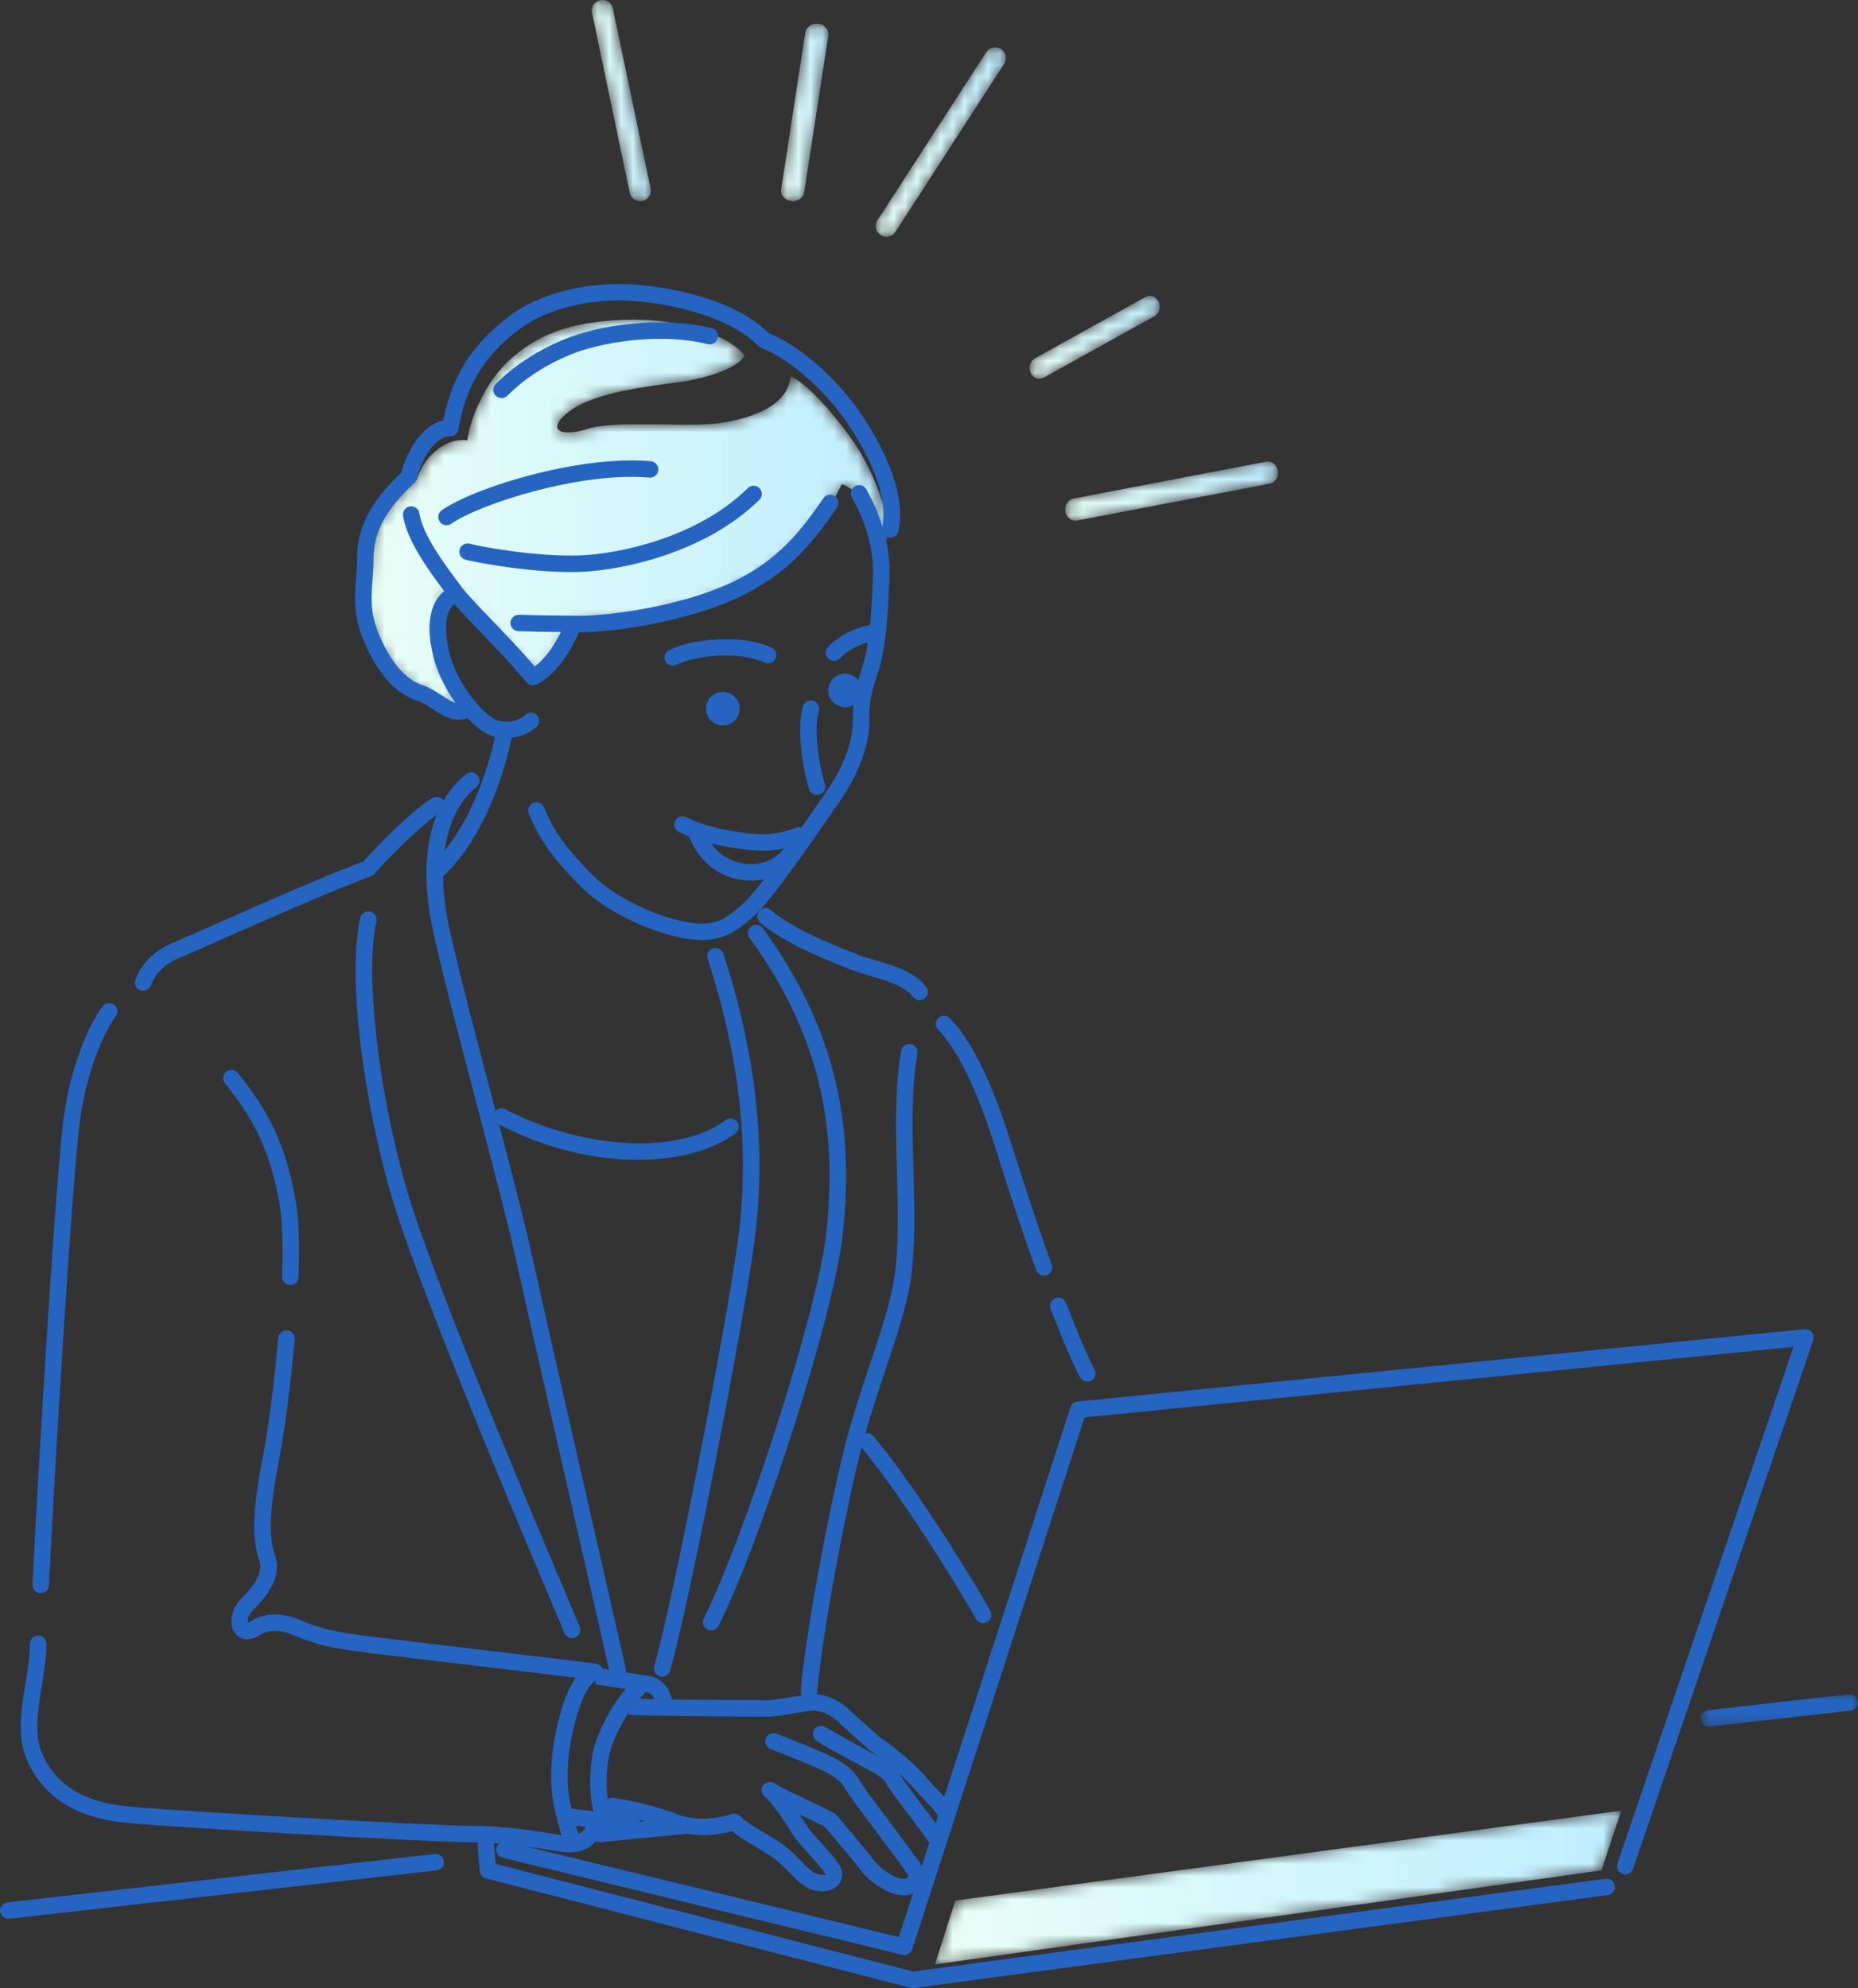 <?xml version="1.0" encoding="UTF-8"?>
<svg  viewBox="0 0 157 168" version="1.1" xmlns="http://www.w3.org/2000/svg" xmlns:xlink="http://www.w3.org/1999/xlink">
    <rect x="0" y="0" width="157" height="168" fill="#333333" stroke="none"/>
    <title>编组</title>
    <defs>
        <path d="M1.675,5.049 L58,13 L56.278,7.6 L0,0 C0,0 1.484,4.45 1.675,5.049" id="path-1"></path>
        <linearGradient x1="0.001%" y1="49.999%" x2="100%" y2="49.999%" id="linearGradient-3">
            <stop stop-color="#BFEDFF" offset="0%"></stop>
            <stop stop-color="#E8FFF6" offset="100%"></stop>
        </linearGradient>
        <path d="M12.087,3.029 C12.668,4.194 15.619,5.014 17.41,5.262 L17.41,5.262 C20.216,5.65 24.668,6.136 26.796,7.689 L26.796,7.689 C28.925,9.241 27.764,10.018 25.345,9.241 L25.345,9.241 C23.949,8.794 21.394,8.83 18.943,8.867 L18.943,8.867 C17.145,8.894 15.403,8.921 14.216,8.756 L14.216,8.756 C11.41,8.368 8.313,7.203 8.216,4.777 L8.216,4.777 C6.571,5.553 4.442,8.174 3.088,10.018 L3.088,10.018 C1.733,11.862 -0.687,16.714 0.185,19.141 L0.185,19.141 C0.572,17.103 2.147,14.568 3.863,13.9 L3.863,13.9 C6.668,19.723 11.337,22.324 14.506,23.606 L14.506,23.606 C17.748,24.916 20.99,25.449 26.699,25.838 L26.699,25.838 C27.57,27.779 28.151,28.944 29.844,30.245 L29.844,30.245 C31.199,28.982 33.763,25.935 36.764,22.829 L36.764,22.829 C38.215,23.994 38.119,25.838 37.924,27.391 L37.924,27.391 C37.731,28.944 37.247,29.72 35.698,32.923 L35.698,32.923 C37.538,33.408 38.795,31.467 40.054,30.885 L40.054,30.885 C41.311,30.303 41.843,29.381 42.666,28.07 L42.666,28.07 C43.853,26.179 44.166,24.188 43.924,22.441 L43.924,22.441 C43.704,20.855 43.897,19.455 43.344,17.976 L43.344,17.976 C42.763,16.423 41.65,15.113 39.763,13.511 L39.763,13.511 C39.376,11.959 37.586,9.92 35.505,10.211 L35.505,10.211 C35.409,8.95 34.233,5.375 31.731,3.224 L31.731,3.224 C29.021,0.895 26.216,0.215 22.345,0.021 L22.345,0.021 C22.064,0.007 21.78,0 21.492,0 L21.492,0 C17.803,0 13.613,1.139 12.087,3.029" id="path-4"></path>
        <linearGradient x1="0%" y1="49.999%" x2="100%" y2="49.999%" id="linearGradient-6">
            <stop stop-color="#BFEDFF" offset="0%"></stop>
            <stop stop-color="#E8FFF6" offset="100%"></stop>
        </linearGradient>
        <path d="M4.079,0 C3.666,0.009 3.3,0.292 3.215,0.702 L3.215,0.702 L0.018,15.948 C-0.081,16.422 0.234,16.885 0.722,16.982 L0.722,16.982 C0.783,16.994 0.843,17 0.903,17 L0.903,17 C1.323,17 1.698,16.713 1.786,16.298 L1.786,16.298 L4.982,1.052 C5.081,0.577 4.767,0.114 4.278,0.018 L4.278,0.018 C4.224,0.007 4.17,0.001 4.117,0 L4.117,0 L4.079,0 Z" id="path-7"></path>
        <linearGradient x1="0.005%" y1="49.999%" x2="100.001%" y2="49.999%" id="linearGradient-9">
            <stop stop-color="#BFEDFF" offset="0%"></stop>
            <stop stop-color="#E8FFF6" offset="100%"></stop>
        </linearGradient>
        <path d="M0.416,0.142 C-0.004,0.409 -0.126,0.963 0.143,1.379 L0.143,1.379 L9.336,15.588 C9.509,15.855 9.801,16 10.098,16 L10.098,16 C10.265,16 10.434,15.954 10.585,15.858 L10.585,15.858 C11.005,15.591 11.126,15.037 10.857,14.621 L10.857,14.621 L1.663,0.412 C1.49,0.146 1.199,3.39287735e-14 0.901,3.39287735e-14 L0.901,3.39287735e-14 C0.735,3.39287735e-14 0.566,0.046 0.416,0.142" id="path-10"></path>
        <linearGradient x1="-0.001%" y1="49.999%" x2="100.001%" y2="49.999%" id="linearGradient-12">
            <stop stop-color="#BFEDFF" offset="0%"></stop>
            <stop stop-color="#E8FFF6" offset="100%"></stop>
        </linearGradient>
        <path d="M0.091,0.496 C-0.118,0.945 0.045,1.493 0.457,1.721 L0.457,1.721 L9.783,6.9 C9.905,6.968 10.035,7 10.162,7 L10.162,7 C10.467,7 10.761,6.819 10.909,6.503 L10.909,6.503 C11.118,6.055 10.955,5.506 10.543,5.279 L10.543,5.279 L1.217,0.1 C1.095,0.032 0.965,1.7250669e-14 0.838,1.7250669e-14 L0.838,1.7250669e-14 C0.533,1.7250669e-14 0.239,0.181 0.091,0.496" id="path-13"></path>
        <linearGradient x1="0.002%" y1="49.997%" x2="99.999%" y2="49.997%" id="linearGradient-15">
            <stop stop-color="#BFEDFF" offset="0%"></stop>
            <stop stop-color="#E8FFF6" offset="100%"></stop>
        </linearGradient>
        <path d="M0.847,0.008 C0.309,0.076 -0.066,0.53 0.01,1.02 L0.01,1.02 L2.041,14.228 C2.11,14.676 2.531,15 3.014,15 L3.014,15 C3.06,15 3.105,14.997 3.152,14.991 L3.152,14.991 C3.691,14.923 4.066,14.47 3.99,13.979 L3.99,13.979 L1.959,0.772 C1.89,0.322 1.467,0 0.982,0 L0.982,0 C0.937,0 0.893,0.003 0.847,0.008" id="path-16"></path>
        <linearGradient x1="0.002%" y1="50%" x2="99.993%" y2="50%" id="linearGradient-18">
            <stop stop-color="#BFEDFF" offset="0%"></stop>
            <stop stop-color="#E8FFF6" offset="100%"></stop>
        </linearGradient>
        <path d="M0.014,0.779 C-0.071,1.292 0.245,1.781 0.718,1.872 L0.718,1.872 L16.979,4.986 C17.03,4.996 17.081,5 17.132,5 L17.132,5 C17.545,5 17.912,4.678 17.987,4.221 L17.987,4.221 C18.07,3.709 17.754,3.219 17.281,3.128 L17.281,3.128 L1.02,0.014 C0.97,0.004 0.92,0 0.87,0 L0.87,0 C0.458,0 0.088,0.322 0.014,0.779" id="path-19"></path>
        <linearGradient x1="3.27630961e-05%" y1="49.997%" x2="99.999%" y2="49.997%" id="linearGradient-21">
            <stop stop-color="#BFEDFF" offset="0%"></stop>
            <stop stop-color="#E8FFF6" offset="100%"></stop>
        </linearGradient>
        <polygon id="path-22" points="0 0 13.29 0 13.29 2.747 0 2.747"></polygon>
    </defs>
    <g id="20230112-2" stroke="none" stroke-width="1" fill="none" fill-rule="evenodd">
        <g id="切图" transform="translate(-270, -283)">
            <g id="编组-7" transform="translate(270, 283)">
                <g id="编组" transform="translate(78.493, 84) scale(-1, 1) translate(-78.493, -84) ">
                    <g transform="translate(19.986, 153)">
                        <mask id="mask-2" fill="white">
                            <use xlink:href="#path-1"></use>
                        </mask>
                        <g id="Clip-2"></g>
                        <path d="M1.675,5.049 L58,13 L56.278,7.6 L0,0 C0,0 1.484,4.45 1.675,5.049" id="Fill-1" fill="url(#linearGradient-3)" mask="url(#mask-2)"></path>
                    </g>
                    <g transform="translate(81.986, 27)">
                        <mask id="mask-5" fill="white">
                            <use xlink:href="#path-4"></use>
                        </mask>
                        <g id="Clip-4"></g>
                        <path d="M12.087,3.029 C12.668,4.194 15.619,5.014 17.41,5.262 L17.41,5.262 C20.216,5.65 24.668,6.136 26.796,7.689 L26.796,7.689 C28.925,9.241 27.764,10.018 25.345,9.241 L25.345,9.241 C23.949,8.794 21.394,8.83 18.943,8.867 L18.943,8.867 C17.145,8.894 15.403,8.921 14.216,8.756 L14.216,8.756 C11.41,8.368 8.313,7.203 8.216,4.777 L8.216,4.777 C6.571,5.553 4.442,8.174 3.088,10.018 L3.088,10.018 C1.733,11.862 -0.687,16.714 0.185,19.141 L0.185,19.141 C0.572,17.103 2.147,14.568 3.863,13.9 L3.863,13.9 C6.668,19.723 11.337,22.324 14.506,23.606 L14.506,23.606 C17.748,24.916 20.99,25.449 26.699,25.838 L26.699,25.838 C27.57,27.779 28.151,28.944 29.844,30.245 L29.844,30.245 C31.199,28.982 33.763,25.935 36.764,22.829 L36.764,22.829 C38.215,23.994 38.119,25.838 37.924,27.391 L37.924,27.391 C37.731,28.944 37.247,29.72 35.698,32.923 L35.698,32.923 C37.538,33.408 38.795,31.467 40.054,30.885 L40.054,30.885 C41.311,30.303 41.843,29.381 42.666,28.07 L42.666,28.07 C43.853,26.179 44.166,24.188 43.924,22.441 L43.924,22.441 C43.704,20.855 43.897,19.455 43.344,17.976 L43.344,17.976 C42.763,16.423 41.65,15.113 39.763,13.511 L39.763,13.511 C39.376,11.959 37.586,9.92 35.505,10.211 L35.505,10.211 C35.409,8.95 34.233,5.375 31.731,3.224 L31.731,3.224 C29.021,0.895 26.216,0.215 22.345,0.021 L22.345,0.021 C22.064,0.007 21.78,0 21.492,0 L21.492,0 C17.803,0 13.613,1.139 12.087,3.029" id="Fill-3" fill="url(#linearGradient-6)" mask="url(#mask-5)"></path>
                    </g>
                    <g transform="translate(101.986, 0)">
                        <mask id="mask-8" fill="white">
                            <use xlink:href="#path-7"></use>
                        </mask>
                        <g id="Clip-6"></g>
                        <path d="M4.079,0 C3.666,0.009 3.3,0.292 3.215,0.702 L3.215,0.702 L0.018,15.948 C-0.081,16.422 0.234,16.885 0.722,16.982 L0.722,16.982 C0.783,16.994 0.843,17 0.903,17 L0.903,17 C1.323,17 1.698,16.713 1.786,16.298 L1.786,16.298 L4.982,1.052 C5.081,0.577 4.767,0.114 4.278,0.018 L4.278,0.018 C4.224,0.007 4.17,0.001 4.117,0 L4.117,0 L4.079,0 Z" id="Fill-5" fill="url(#linearGradient-9)" mask="url(#mask-8)"></path>
                    </g>
                    <g transform="translate(71.986, 4)">
                        <mask id="mask-11" fill="white">
                            <use xlink:href="#path-10"></use>
                        </mask>
                        <g id="Clip-8"></g>
                        <path d="M0.416,0.142 C-0.004,0.409 -0.126,0.963 0.143,1.379 L0.143,1.379 L9.336,15.588 C9.509,15.855 9.801,16 10.098,16 L10.098,16 C10.265,16 10.434,15.954 10.585,15.858 L10.585,15.858 C11.005,15.591 11.126,15.037 10.857,14.621 L10.857,14.621 L1.663,0.412 C1.49,0.146 1.199,3.39287735e-14 0.901,3.39287735e-14 L0.901,3.39287735e-14 C0.735,3.39287735e-14 0.566,0.046 0.416,0.142" id="Fill-7" fill="url(#linearGradient-12)" mask="url(#mask-11)"></path>
                    </g>
                    <g transform="translate(58.986, 25)">
                        <mask id="mask-14" fill="white">
                            <use xlink:href="#path-13"></use>
                        </mask>
                        <g id="Clip-10"></g>
                        <path d="M0.091,0.496 C-0.118,0.945 0.045,1.493 0.457,1.721 L0.457,1.721 L9.783,6.9 C9.905,6.968 10.035,7 10.162,7 L10.162,7 C10.467,7 10.761,6.819 10.909,6.503 L10.909,6.503 C11.118,6.055 10.955,5.506 10.543,5.279 L10.543,5.279 L1.217,0.1 C1.095,0.032 0.965,1.7250669e-14 0.838,1.7250669e-14 L0.838,1.7250669e-14 C0.533,1.7250669e-14 0.239,0.181 0.091,0.496" id="Fill-9" fill="url(#linearGradient-15)" mask="url(#mask-14)"></path>
                    </g>
                    <g transform="translate(86.986, 2)">
                        <mask id="mask-17" fill="white">
                            <use xlink:href="#path-16"></use>
                        </mask>
                        <g id="Clip-12"></g>
                        <path d="M0.847,0.008 C0.309,0.076 -0.066,0.53 0.01,1.02 L0.01,1.02 L2.041,14.228 C2.11,14.676 2.531,15 3.014,15 L3.014,15 C3.06,15 3.105,14.997 3.152,14.991 L3.152,14.991 C3.691,14.923 4.066,14.47 3.99,13.979 L3.99,13.979 L1.959,0.772 C1.89,0.322 1.467,0 0.982,0 L0.982,0 C0.937,0 0.893,0.003 0.847,0.008" id="Fill-11" fill="url(#linearGradient-18)" mask="url(#mask-17)"></path>
                    </g>
                    <g transform="translate(48.986, 39)">
                        <mask id="mask-20" fill="white">
                            <use xlink:href="#path-19"></use>
                        </mask>
                        <g id="Clip-14"></g>
                        <path d="M0.014,0.779 C-0.071,1.292 0.245,1.781 0.718,1.872 L0.718,1.872 L16.979,4.986 C17.03,4.996 17.081,5 17.132,5 L17.132,5 C17.545,5 17.912,4.678 17.987,4.221 L17.987,4.221 C18.07,3.709 17.754,3.219 17.281,3.128 L17.281,3.128 L1.02,0.014 C0.97,0.004 0.92,0 0.87,0 L0.87,0 C0.458,0 0.088,0.322 0.014,0.779" id="Fill-13" fill="url(#linearGradient-21)" mask="url(#mask-20)"></path>
                    </g>
                    <g transform="translate(-0.014, 24)">
                        <path d="M101.045,117.677 C100.742,117.677 100.463,117.478 100.376,117.173 C98.75,111.501 94.336,88.717 93.287,81.177 C92.195,73.342 93.043,65.298 95.877,56.586 C95.996,56.221 96.386,56.021 96.755,56.14 C97.121,56.259 97.322,56.651 97.203,57.016 C94.435,65.522 93.605,73.364 94.667,80.986 C95.712,88.492 100.101,111.156 101.716,116.791 C101.822,117.16 101.607,117.545 101.237,117.651 C101.173,117.669 101.108,117.677 101.045,117.677" id="Fill-15" fill="#2565C1"></path>
                        <path d="M79.294,60.519 C79.155,60.519 79.013,60.477 78.89,60.389 C78.577,60.167 78.505,59.732 78.728,59.42 C79.64,58.146 81.46,57.608 83.067,57.132 C83.562,56.986 84.029,56.847 84.422,56.7 C85.703,56.221 90.026,54.532 91.848,52.917 C92.135,52.663 92.576,52.686 92.832,52.975 C93.088,53.261 93.062,53.7 92.774,53.955 C90.826,55.682 86.627,57.361 84.911,58.002 C84.472,58.166 83.982,58.311 83.463,58.465 C82.072,58.876 80.496,59.343 79.862,60.228 C79.726,60.418 79.512,60.519 79.294,60.519" id="Fill-17" fill="#2565C1"></path>
                        <path d="M65.125,92.75 C65.017,92.75 64.906,92.724 64.803,92.67 C64.462,92.494 64.33,92.073 64.508,91.733 C65.137,90.53 65.95,88.634 66.925,86.095 C67.063,85.737 67.464,85.558 67.825,85.694 C68.185,85.832 68.364,86.234 68.227,86.593 C67.233,89.181 66.397,91.126 65.743,92.376 C65.619,92.614 65.377,92.75 65.125,92.75" id="Fill-19" fill="#2565C1"></path>
                        <path d="M68.782,83.801 C68.703,83.801 68.624,83.788 68.545,83.76 C68.183,83.629 67.996,83.231 68.127,82.87 C69.459,79.197 70.407,76.216 71.169,73.821 C71.487,72.82 71.767,71.939 72.022,71.176 C73.454,66.89 75.128,63.647 76.735,62.044 C77.008,61.772 77.449,61.772 77.721,62.044 C77.993,62.315 77.993,62.755 77.721,63.027 C76.285,64.459 74.69,67.589 73.344,71.616 C73.092,72.373 72.813,73.247 72.497,74.24 C71.732,76.648 70.779,79.644 69.437,83.343 C69.335,83.625 69.067,83.801 68.782,83.801" id="Fill-21" fill="#2565C1"></path>
                        <path d="M153.563,110.623 C153.194,110.623 152.886,110.334 152.868,109.962 C152.306,98.835 150.852,74.748 150.19,70.296 C149.597,66.303 148.214,63.255 147.21,61.859 C146.986,61.546 147.058,61.113 147.371,60.888 C147.684,60.665 148.119,60.736 148.343,61.048 C149.806,63.085 151.043,66.55 151.569,70.093 C152.237,74.587 153.696,98.742 154.259,109.892 C154.278,110.276 153.983,110.602 153.599,110.621 C153.587,110.622 153.575,110.623 153.563,110.623" id="Fill-23" fill="#2565C1"></path>
                        <path d="M108.657,114.424 C108.567,114.424 108.476,114.406 108.386,114.369 C108.032,114.219 107.866,113.811 108.016,113.458 L108.212,112.996 C116.385,93.736 121.269,81.351 122.729,76.187 C125.091,67.835 126.153,58.235 125.198,53.858 C125.116,53.482 125.355,53.112 125.731,53.031 C126.111,52.95 126.479,53.188 126.56,53.562 C127.708,58.827 126.177,69.119 124.071,76.565 C122.595,81.785 117.691,94.224 109.495,113.537 L109.3,114 C109.187,114.264 108.929,114.424 108.657,114.424" id="Fill-25" fill="#2565C1"></path>
                        <path d="M96.913,113.773 C96.659,113.773 96.414,113.634 96.291,113.392 C92.925,106.769 86.594,87.527 85.789,80.295 C84.684,70.38 86.767,62.403 92.542,54.428 C92.767,54.117 93.203,54.047 93.514,54.271 C93.827,54.496 93.897,54.93 93.671,55.241 C88.115,62.916 86.11,70.595 87.173,80.142 C87.945,87.062 94.262,106.326 97.534,112.763 C97.708,113.106 97.571,113.524 97.228,113.697 C97.127,113.748 97.02,113.773 96.913,113.773" id="Fill-27" fill="#2565C1"></path>
                        <path d="M100.155,32.254 C100.05,32.254 99.944,32.23 99.844,32.181 C98.308,31.414 94.64,30.956 92.388,31.984 C92.037,32.145 91.625,31.991 91.464,31.642 C91.304,31.293 91.457,30.881 91.808,30.721 C94.469,29.505 98.645,30.028 100.468,30.938 C100.812,31.109 100.951,31.527 100.779,31.87 C100.657,32.113 100.411,32.254 100.155,32.254" id="Fill-29" fill="#2565C1"></path>
                        <path d="M87.966,43.175 C87.897,43.175 87.827,43.164 87.758,43.143 C87.391,43.028 87.186,42.639 87.3,42.272 C87.806,40.661 88.265,37.613 87.814,36.083 C87.706,35.714 87.916,35.327 88.286,35.219 C88.655,35.111 89.043,35.321 89.151,35.69 C89.71,37.588 89.184,40.924 88.631,42.687 C88.537,42.984 88.263,43.175 87.966,43.175" id="Fill-31" fill="#2565C1"></path>
                        <path d="M95.92,37.302 C95.137,37.302 94.5,36.668 94.5,35.886 C94.5,35.105 95.137,34.47 95.92,34.47 C96.704,34.47 97.34,35.105 97.34,35.886 C97.34,36.668 96.704,37.302 95.92,37.302" id="Fill-33" fill="#2565C1"></path>
                        <path d="M108.796,24.339 C108.474,24.339 108.158,24.333 107.849,24.32 C104.42,24.175 97.399,22.73 92.834,18.236 C92.56,17.966 92.557,17.526 92.828,17.253 C93.098,16.979 93.54,16.976 93.813,17.247 C98.075,21.443 104.678,22.794 107.908,22.931 C111.441,23.083 116.102,22.25 117.317,21.947 C117.689,21.854 118.068,22.079 118.162,22.452 C118.255,22.825 118.028,23.202 117.655,23.295 C116.447,23.597 112.336,24.339 108.796,24.339" id="Fill-35" fill="#2565C1"></path>
                        <path d="M119.267,20.38 C119.13,20.38 118.99,20.339 118.869,20.255 C116.453,18.575 107.926,15.837 102.129,16.359 C101.744,16.389 101.407,16.111 101.373,15.729 C101.338,15.347 101.621,15.009 102.004,14.974 C107.91,14.442 116.797,17.12 119.666,19.114 C119.982,19.334 120.059,19.767 119.839,20.082 C119.704,20.276 119.487,20.38 119.267,20.38" id="Fill-37" fill="#2565C1"></path>
                        <path d="M114.619,9.639 C114.44,9.639 114.262,9.571 114.126,9.435 C112.674,7.988 110.875,6.817 108.774,5.955 C106.525,5.032 101.582,4.034 97.183,5.077 C96.811,5.164 96.433,4.935 96.343,4.561 C96.255,4.188 96.486,3.813 96.861,3.724 C101.278,2.677 106.408,3.479 109.306,4.67 C111.576,5.602 113.53,6.875 115.112,8.452 C115.384,8.724 115.384,9.164 115.112,9.435 C114.975,9.571 114.797,9.639 114.619,9.639" id="Fill-39" fill="#2565C1"></path>
                        <path d="M132.47,84.593 C132.096,84.593 131.787,84.297 131.774,83.922 C131.678,81.111 131.757,78.948 132.011,77.493 C132.891,72.446 134.472,69.703 136.906,66.67 C137.145,66.37 137.584,66.321 137.885,66.561 C138.186,66.801 138.234,67.239 137.994,67.539 C135.701,70.395 134.213,72.979 133.384,77.732 C133.147,79.093 133.074,81.159 133.167,83.875 C133.18,84.258 132.879,84.58 132.494,84.593 C132.486,84.593 132.478,84.593 132.47,84.593" id="Fill-41" fill="#2565C1"></path>
                        <g transform="translate(0, 119.161)">
                            <mask id="mask-23" fill="white">
                                <use xlink:href="#path-22"></use>
                            </mask>
                            <g id="Clip-44"></g>
                            <path d="M12.594,2.747 C12.568,2.747 12.541,2.745 12.514,2.742 L0.618,1.384 C0.236,1.341 -0.039,0.997 0.004,0.615 C0.048,0.234 0.391,-0.035 0.776,0.004 L12.673,1.361 C13.055,1.405 13.33,1.749 13.286,2.131 C13.245,2.485 12.944,2.747 12.594,2.747" id="Fill-43" fill="#2565C1" mask="url(#mask-23)"></path>
                        </g>
                        <path d="M156.304,138.142 C156.278,138.142 156.251,138.141 156.224,138.138 L120.107,134.051 C119.725,134.007 119.45,133.663 119.493,133.281 C119.536,132.899 119.88,132.631 120.265,132.669 L156.382,136.756 C156.764,136.8 157.039,137.144 156.995,137.526 C156.955,137.881 156.654,138.142 156.304,138.142" id="Fill-45" fill="#2565C1"></path>
                        <path d="M81.048,139.684 L79.851,135.99 C80.101,136.096 80.38,136.162 80.685,136.162 C80.731,136.162 80.778,136.16 80.825,136.158 C82.047,136.09 83.667,134.873 84.246,134.065 C84.63,133.529 86.352,131.483 87.28,130.393 C87.873,130.064 88.66,129.693 89.434,129.33 C89.249,129.617 89.084,129.881 88.947,130.099 C88.852,130.25 88.778,130.37 88.729,130.442 C88.62,130.605 88.177,131.099 87.787,131.535 C87.182,132.21 86.495,132.975 86.152,133.473 C85.758,134.043 85.732,134.676 86.081,135.167 C86.496,135.75 87.345,135.969 88.253,135.722 C89.074,135.498 89.706,134.851 90.376,134.166 C90.836,133.695 91.313,133.207 91.865,132.848 C92.263,132.583 92.712,132.317 93.146,132.06 C93.904,131.61 94.628,131.18 95.136,130.735 C96.429,131.088 97.772,131.16 98.969,130.959 L106.234,131.665 C106.256,131.668 106.28,131.669 106.302,131.669 C106.429,131.669 106.543,131.625 106.647,131.564 C107.235,132.269 107.97,132.525 108.843,132.525 C109.197,132.525 109.572,132.484 109.969,132.418 L110.081,132.4 C110.802,132.28 111.684,132.135 112.661,132.006 L81.048,139.684 Z M103.007,129.955 L102.492,129.905 C102.621,129.871 102.749,129.837 102.879,129.805 C102.913,129.86 102.955,129.91 103.007,129.955 L103.007,129.955 Z M79.111,133.708 L78.459,131.694 C78.56,131.62 78.641,131.523 78.69,131.407 C78.831,131.185 79.484,130.323 80.012,129.625 C81.178,128.085 81.899,127.122 82.081,126.759 C82.302,126.318 82.804,125.984 83.49,125.619 C84.342,125.166 87.186,123.647 87.99,123.113 C88.311,122.899 88.397,122.468 88.184,122.149 C87.97,121.829 87.538,121.743 87.218,121.955 C86.62,122.353 84.482,123.517 82.833,124.393 C82.815,124.403 82.799,124.414 82.78,124.423 C82.976,124.28 83.172,124.137 83.386,123.991 C83.407,123.977 83.426,123.962 83.445,123.946 C83.521,123.882 85.298,122.365 86.135,121.531 C86.83,120.837 87.762,120.513 88.333,120.548 C88.637,120.569 89.26,120.671 89.863,120.77 C90.744,120.916 91.656,121.065 92.15,121.065 C92.711,121.065 102.172,121.015 103.666,120.909 C103.77,120.901 103.865,120.868 103.951,120.821 C104.594,121.825 105.155,123.01 105.428,123.918 C105.773,125.066 105.798,126.932 105.649,128.034 C105.511,127.943 105.344,127.895 105.168,127.925 C103.705,128.141 101.399,128.666 99.794,129.306 C98.528,129.81 96.75,129.803 95.153,129.29 C94.886,129.204 94.593,129.286 94.41,129.499 C94.071,129.893 93.239,130.387 92.433,130.865 C91.984,131.131 91.52,131.407 91.098,131.688 C90.422,132.127 89.868,132.695 89.378,133.195 C88.844,133.742 88.341,134.257 87.886,134.381 C87.492,134.489 87.257,134.404 87.232,134.404 C87.232,134.39 87.246,134.339 87.3,134.261 C87.593,133.835 88.276,133.073 88.826,132.461 C89.383,131.839 89.732,131.446 89.889,131.213 C89.942,131.132 90.025,131.002 90.129,130.836 C90.573,130.126 91.615,128.464 92.395,127.802 C92.676,127.564 92.722,127.149 92.5,126.855 C92.279,126.562 91.865,126.491 91.557,126.694 C91.008,127.059 89.967,127.546 88.961,128.016 C88.078,128.43 87.165,128.857 86.483,129.245 C86.413,129.285 86.351,129.337 86.298,129.398 C86.19,129.526 83.64,132.521 83.112,133.257 C82.681,133.858 81.409,134.733 80.747,134.77 C80.468,134.782 80.313,134.697 80.275,134.634 C80.242,134.58 80.273,134.459 80.354,134.322 C80.581,133.936 81.763,132.36 82.806,130.97 C84.386,128.864 85.361,127.556 85.585,127.136 C85.895,126.557 86.362,126.221 87.171,125.767 C87.813,125.406 90.792,124.225 91.886,123.8 C92.244,123.661 92.422,123.257 92.283,122.899 C92.143,122.542 91.739,122.367 91.38,122.504 C90.968,122.664 87.332,124.082 86.487,124.555 C85.657,125.021 84.87,125.519 84.355,126.482 C84.165,126.838 82.793,128.667 81.69,130.137 C80.277,132.021 79.401,133.195 79.152,133.617 C79.135,133.647 79.128,133.678 79.111,133.708 L79.111,133.708 Z M77.73,129.443 C77.764,129.406 77.797,129.368 77.823,129.323 C78.014,128.998 78.394,128.603 78.796,128.185 C79.047,127.925 79.308,127.653 79.557,127.367 C79.777,127.113 80.258,126.566 81.002,125.882 C80.946,125.967 80.881,126.045 80.834,126.137 C80.697,126.413 79.615,127.842 78.899,128.788 C78.467,129.359 78.158,129.767 77.934,130.07 L77.73,129.443 Z M102.268,119.023 C102.325,119.013 102.404,119 102.494,118.986 C102.533,119.08 102.589,119.169 102.671,119.241 C102.772,119.329 102.876,119.439 102.979,119.549 C102.636,119.56 102.192,119.571 101.681,119.581 C101.807,119.308 102.026,119.065 102.268,119.023 L102.268,119.023 Z M108.35,130.277 C108.232,130.678 108.143,130.869 108.08,130.955 C108.071,130.959 108.066,130.966 108.057,130.97 C107.837,130.85 107.664,130.657 107.509,130.386 L108.35,130.277 Z M106.7,118.32 L106.649,118 C107.151,118.316 107.952,119.325 108.629,122.478 C109.148,124.895 109.178,126.927 108.719,128.826 L106.849,129.07 C107.215,127.9 107.248,125.129 106.764,123.519 C106.32,122.043 105.262,120.003 104.119,118.726 C105.35,118.531 106.7,118.32 106.7,118.32 L106.7,118.32 Z M92.531,47.89 C93.132,47.89 93.74,47.832 94.398,47.741 C95.286,47.618 96.108,47.476 96.897,47.283 C96.189,48.29 95.184,48.87 93.887,49.001 C92.637,49.13 91.474,48.636 90.743,47.692 C91.357,47.826 91.943,47.89 92.531,47.89 L92.531,47.89 Z M154.84,118.197 C154.649,117.016 154.469,115.901 154.469,114.91 C154.469,114.525 154.157,114.214 153.772,114.214 C153.387,114.214 153.075,114.525 153.075,114.91 C153.075,116.012 153.272,117.235 153.463,118.418 C153.783,120.401 154.114,122.451 153.536,123.93 C152.446,126.722 150.067,128.263 146.265,128.642 C142.258,129.041 120.257,130.287 117.202,130.287 C114.312,130.287 111.627,130.733 109.852,131.029 L109.739,131.047 C109.671,131.059 109.615,131.063 109.551,131.073 C109.709,130.649 109.833,130.147 109.954,129.607 L109.954,129.606 C110.584,127.364 110.597,125.005 109.993,122.188 C109.562,120.18 109.019,118.716 108.35,117.771 C110.517,117.503 113.707,117.125 116.814,116.757 C121.433,116.21 125.797,115.693 127.136,115.501 C129.672,115.138 130.543,114.845 132.383,114.101 C133.108,113.809 134.168,113.589 135.112,114.202 C136.01,114.786 136.742,114.49 137.098,114.058 C137.707,113.316 137.503,112.002 136.643,111.127 C135.251,109.711 134.771,108.697 135.086,107.84 C135.727,106.102 135.65,103.555 134.828,99.322 C134.329,96.753 133.816,92.816 133.491,89.048 C133.457,88.667 133.128,88.389 132.736,88.416 C132.353,88.449 132.069,88.785 132.102,89.168 C132.432,92.98 132.952,96.973 133.46,99.587 C134.219,103.499 134.318,105.897 133.779,107.36 C133.104,109.191 134.423,110.855 135.648,112.1 C136.058,112.517 136.088,112.959 136.042,113.125 C136.003,113.111 135.946,113.085 135.873,113.038 C134.744,112.304 133.32,112.223 131.859,112.813 C130.101,113.524 129.331,113.783 126.938,114.125 C125.615,114.314 121.057,114.854 116.649,115.377 C112.704,115.844 108.624,116.328 106.664,116.583 C106.414,116.615 106.212,116.781 106.118,117.004 C105.961,117.029 105.763,117.059 105.537,117.095 C106.076,114.68 107.235,109.602 108.517,103.984 C110.38,95.818 112.491,86.562 113.337,82.707 C114.05,79.452 115.352,74.505 116.73,69.268 C118.104,64.045 119.525,58.645 120.362,54.891 C121.408,50.193 120.963,46.997 120.101,44.858 C121.502,45.832 124.128,48.412 125.35,49.835 C125.427,49.924 125.525,49.992 125.634,50.034 C129.143,51.344 134.302,53.629 138.071,55.296 C139.787,56.055 141.143,56.655 141.958,56.994 C143.242,57.528 143.985,58.516 144.253,59.262 C144.355,59.547 144.623,59.724 144.909,59.724 C144.987,59.724 145.066,59.711 145.144,59.683 C145.506,59.554 145.695,59.156 145.565,58.794 C145.089,57.465 143.941,56.313 142.495,55.711 C141.693,55.378 140.276,54.752 138.636,54.025 C134.911,52.377 129.831,50.128 126.29,48.794 C125.007,47.331 121.958,44.287 120.44,43.422 C120.118,43.239 119.717,43.345 119.516,43.649 C118.862,42.522 118.123,41.81 117.6,41.411 C117.293,41.178 116.856,41.238 116.623,41.542 C116.39,41.847 116.448,42.284 116.753,42.516 C117.406,43.014 118.964,44.543 119.43,47.875 C116.806,44.667 115.596,40.207 115.169,38.256 C115.206,38.248 115.243,38.244 115.279,38.234 C115.964,38.054 116.742,37.477 117.486,36.681 C117.748,36.774 118.001,36.819 118.243,36.819 C119.074,36.819 119.796,36.346 120.452,35.916 C120.877,35.637 121.317,35.349 121.755,35.208 C123.646,34.599 125.246,32.747 126.381,29.853 C127.146,27.905 127.028,26.376 126.915,24.897 C126.872,24.342 126.828,23.769 126.828,23.165 C126.828,20.595 125.675,18.361 123.095,15.942 C122.638,14.225 121.397,11.92 119.545,11.534 C118.806,7.743 117.097,5.07 113.902,2.67 C111.322,0.734 107.222,-0.263 103.199,0.06 C101.38,0.208 95.25,0.94 92.017,4.176 C89.137,5.305 85.933,8.437 84.226,10.992 C82.408,13.712 80.387,17.636 81.085,20.886 C81.167,21.262 81.534,21.498 81.914,21.421 C82.038,21.394 82.14,21.328 82.228,21.248 C81.938,22.414 81.806,23.577 81.846,24.731 C81.968,28.3 82.172,30.896 82.81,32.809 C83.401,34.577 83.55,35.263 83.55,37.071 C83.55,38.982 84.465,41.44 85.998,43.648 L86.579,44.489 C88.404,47.137 91.8,52.065 93.233,53.35 C94.61,54.587 95.717,55.433 97.68,55.433 C97.961,55.433 98.262,55.416 98.582,55.379 C101.607,55.037 105.755,53.075 107.829,51.008 C109.868,48.973 111.332,47.216 112.322,44.747 C112.465,44.391 112.291,43.986 111.934,43.843 C111.579,43.701 111.17,43.874 111.028,44.231 C110.126,46.48 108.758,48.115 106.843,50.025 C104.992,51.872 101.136,53.691 98.424,53.998 C96.5,54.217 95.686,53.683 94.165,52.318 C93.758,51.952 93.141,51.212 92.435,50.295 C92.778,50.368 93.132,50.41 93.495,50.41 C93.671,50.41 93.849,50.401 94.028,50.384 C96.242,50.16 97.917,48.843 98.781,46.679 C99.068,46.563 99.354,46.439 99.642,46.296 C99.985,46.124 100.125,45.706 99.953,45.363 C99.781,45.02 99.362,44.881 99.017,45.052 C97.529,45.794 96.018,46.114 94.207,46.365 C92.592,46.588 91.4,46.587 89.743,45.944 C89.587,45.883 89.426,45.892 89.278,45.94 C88.689,45.097 88.15,44.315 87.728,43.702 L87.144,42.856 C85.766,40.873 84.944,38.709 84.944,37.071 C84.944,36.487 84.925,36.007 84.886,35.564 C85.094,35.683 85.333,35.757 85.589,35.757 C86.373,35.757 87.01,35.122 87.01,34.341 C87.01,33.56 86.373,32.925 85.589,32.925 C85.138,32.925 84.74,33.14 84.479,33.468 C84.382,33.134 84.27,32.779 84.133,32.37 C83.931,31.766 83.779,31.069 83.658,30.283 C84.558,30.523 85.506,31.047 85.995,31.604 C86.133,31.762 86.326,31.842 86.52,31.842 C86.683,31.842 86.846,31.785 86.978,31.67 C87.268,31.417 87.298,30.977 87.044,30.689 C86.268,29.805 84.81,29.045 83.479,28.823 C83.364,27.627 83.292,26.26 83.238,24.684 C83.165,22.502 83.762,20.262 85.015,18.026 C85.202,17.691 85.082,17.267 84.746,17.08 C84.412,16.893 83.986,17.013 83.798,17.348 C83.209,18.4 82.76,19.455 82.436,20.51 C81.894,17.746 83.732,14.235 85.385,11.764 C86.959,9.409 90.039,6.387 92.65,5.423 C92.748,5.387 92.838,5.328 92.911,5.252 C95.186,2.884 99.776,1.733 103.312,1.446 C106.952,1.146 110.78,2.066 113.064,3.781 C116.093,6.055 117.648,8.6 118.266,12.288 C118.323,12.63 118.631,12.904 118.971,12.869 C120.171,12.856 121.377,14.714 121.792,16.469 C121.823,16.605 121.895,16.728 121.998,16.822 C124.374,19.009 125.434,20.965 125.434,23.165 C125.434,23.822 125.481,24.423 125.525,25.003 C125.636,26.447 125.731,27.694 125.083,29.346 C124.119,31.803 122.785,33.415 121.326,33.886 C120.709,34.085 120.165,34.441 119.687,34.754 C119.222,35.059 118.858,35.287 118.533,35.379 C119.397,34.146 120.111,32.691 120.413,31.351 C120.638,30.35 121.272,27.506 119.475,25.943 C120.756,24.224 122.625,21.685 122.941,19.58 C122.998,19.2 122.736,18.846 122.355,18.789 C121.98,18.735 121.62,18.994 121.563,19.374 C121.292,21.175 119.482,23.605 118.283,25.213 L117.936,25.681 C117.936,25.681 117.936,25.681 117.936,25.681 C117.534,26.214 116.572,27.218 115.456,28.381 C114.243,29.646 112.885,31.061 111.819,32.318 C110.949,31.71 110.122,30.483 109.608,29.407 L110.146,29.4 C111.258,29.386 112.216,29.375 113.198,29.336 C113.583,29.321 113.883,28.998 113.868,28.614 C113.853,28.231 113.527,27.951 113.144,27.947 C112.18,27.985 111.276,27.996 110.13,28.01 L108.565,28.03 C108.562,28.031 108.559,28.033 108.555,28.033 C108.552,28.033 108.549,28.031 108.545,28.031 C106.272,28.138 98.913,27.319 94.191,24.717 C90.909,22.909 89.187,20.653 87.427,18.106 C87.209,17.79 86.775,17.709 86.457,17.928 C86.141,18.146 86.061,18.578 86.279,18.895 C88.141,21.589 89.969,23.979 93.517,25.934 C98.107,28.463 105.021,29.429 108.093,29.43 C108.702,30.936 110.047,33.129 111.708,33.846 C111.993,33.968 112.328,33.888 112.525,33.646 C113.599,32.327 115.121,30.741 116.463,29.342 C117.327,28.442 118.101,27.635 118.623,27.035 C119.177,27.558 119.603,28.61 119.053,31.046 C118.446,33.739 116.049,36.593 114.923,36.89 C114.419,37.024 113.447,37.136 112.6,36.394 C112.312,36.142 111.871,36.168 111.616,36.457 C111.362,36.746 111.391,37.185 111.68,37.438 C112.273,37.959 112.994,38.255 113.762,38.34 C114.219,40.512 115.776,46.5 119.56,50.058 C119.545,51.363 119.387,52.856 119.001,54.589 C118.17,58.317 116.753,63.704 115.382,68.914 C115.299,69.234 115.214,69.552 115.132,69.868 C114.922,69.653 114.595,69.582 114.315,69.729 C107.732,73.179 99.556,73.587 95.704,70.66 C95.397,70.427 94.96,70.485 94.728,70.791 C94.494,71.096 94.553,71.532 94.859,71.765 C96.678,73.147 99.629,74.008 103.133,74.008 C106.667,74.008 110.764,73.128 114.827,71.026 C113.657,75.477 112.597,79.571 111.975,82.409 C111.131,86.26 109.02,95.512 107.158,103.676 C105.834,109.477 104.64,114.712 104.124,117.025 C104.102,117.125 104.105,117.224 104.125,117.318 C103.234,117.458 102.355,117.598 102.034,117.653 C101.062,117.819 100.39,118.733 100.224,119.605 C97.031,119.651 92.737,119.675 92.15,119.675 C91.77,119.675 90.838,119.522 90.09,119.399 C89.794,119.35 89.509,119.304 89.246,119.264 C89.311,119.146 89.355,119.016 89.342,118.872 C88.879,113.804 87.167,104.685 85.845,99.143 C85.168,96.3 84.272,93.619 83.481,91.254 C82.726,88.992 82.012,86.857 81.608,84.951 C81.017,82.164 81.111,78.684 81.21,75 C81.305,71.48 81.404,67.841 80.851,64.797 C80.783,64.42 80.421,64.165 80.041,64.237 C79.662,64.306 79.411,64.667 79.48,65.045 C80.006,67.947 79.91,71.513 79.817,74.962 C79.72,78.565 79.619,82.291 80.244,85.239 C80.665,87.221 81.391,89.393 82.159,91.693 C82.741,93.436 83.335,95.226 83.87,97.112 C83.637,97.073 83.392,97.139 83.227,97.33 C80.449,100.527 75.505,108.227 73.321,112.124 C73.133,112.459 73.254,112.883 73.59,113.07 C73.697,113.13 73.814,113.158 73.929,113.158 C74.174,113.158 74.411,113.03 74.538,112.802 C76.672,108.993 81.463,101.524 84.198,98.339 C84.296,98.713 84.399,99.081 84.49,99.464 C85.8,104.96 87.497,113.991 87.954,118.997 C87.959,119.059 87.982,119.112 88.002,119.167 C87.035,119.245 85.933,119.765 85.149,120.548 C84.406,121.289 82.799,122.667 82.567,122.865 C80.239,124.46 78.933,125.962 78.503,126.457 C78.271,126.725 78.025,126.978 77.791,127.223 C77.588,127.433 77.393,127.639 77.212,127.842 L66.543,94.91 C66.459,94.647 66.226,94.46 65.95,94.433 L4.511,88.322 C4.273,88.299 4.043,88.397 3.896,88.582 C3.749,88.767 3.706,89.015 3.783,89.238 L19.011,133.928 C19.134,134.291 19.53,134.486 19.894,134.362 C20.259,134.239 20.454,133.844 20.33,133.48 L5.451,89.813 L65.358,95.771 L79.921,140.726 C80.016,141.018 80.287,141.207 80.583,141.207 C80.638,141.207 80.693,141.201 80.749,141.187 L114.531,132.983 C114.905,132.891 115.134,132.516 115.044,132.142 C115.007,131.991 114.914,131.872 114.802,131.779 C114.965,131.767 115.127,131.754 115.292,131.743 C115.275,131.794 115.251,131.844 115.247,131.9 L115.113,133.504 L79.841,142.598 L21.339,134.76 C20.96,134.714 20.606,134.976 20.555,135.356 C20.504,135.738 20.772,136.087 21.153,136.138 L79.791,143.994 C79.822,143.998 79.852,144 79.884,144 C79.943,144 80.001,143.992 80.059,143.978 L115.941,134.726 C116.228,134.652 116.437,134.405 116.462,134.111 L116.636,132.016 C116.646,131.899 116.618,131.79 116.574,131.689 C116.783,131.684 116.991,131.677 117.202,131.677 C120.274,131.677 142.38,130.426 146.403,130.025 C150.717,129.595 153.553,127.714 154.835,124.434 C155.551,122.603 155.189,120.364 154.84,118.197 L154.84,118.197 Z" id="Fill-47" fill="#2565C1"></path>
                    </g>
                </g>
            </g>
        </g>
    </g>
</svg>